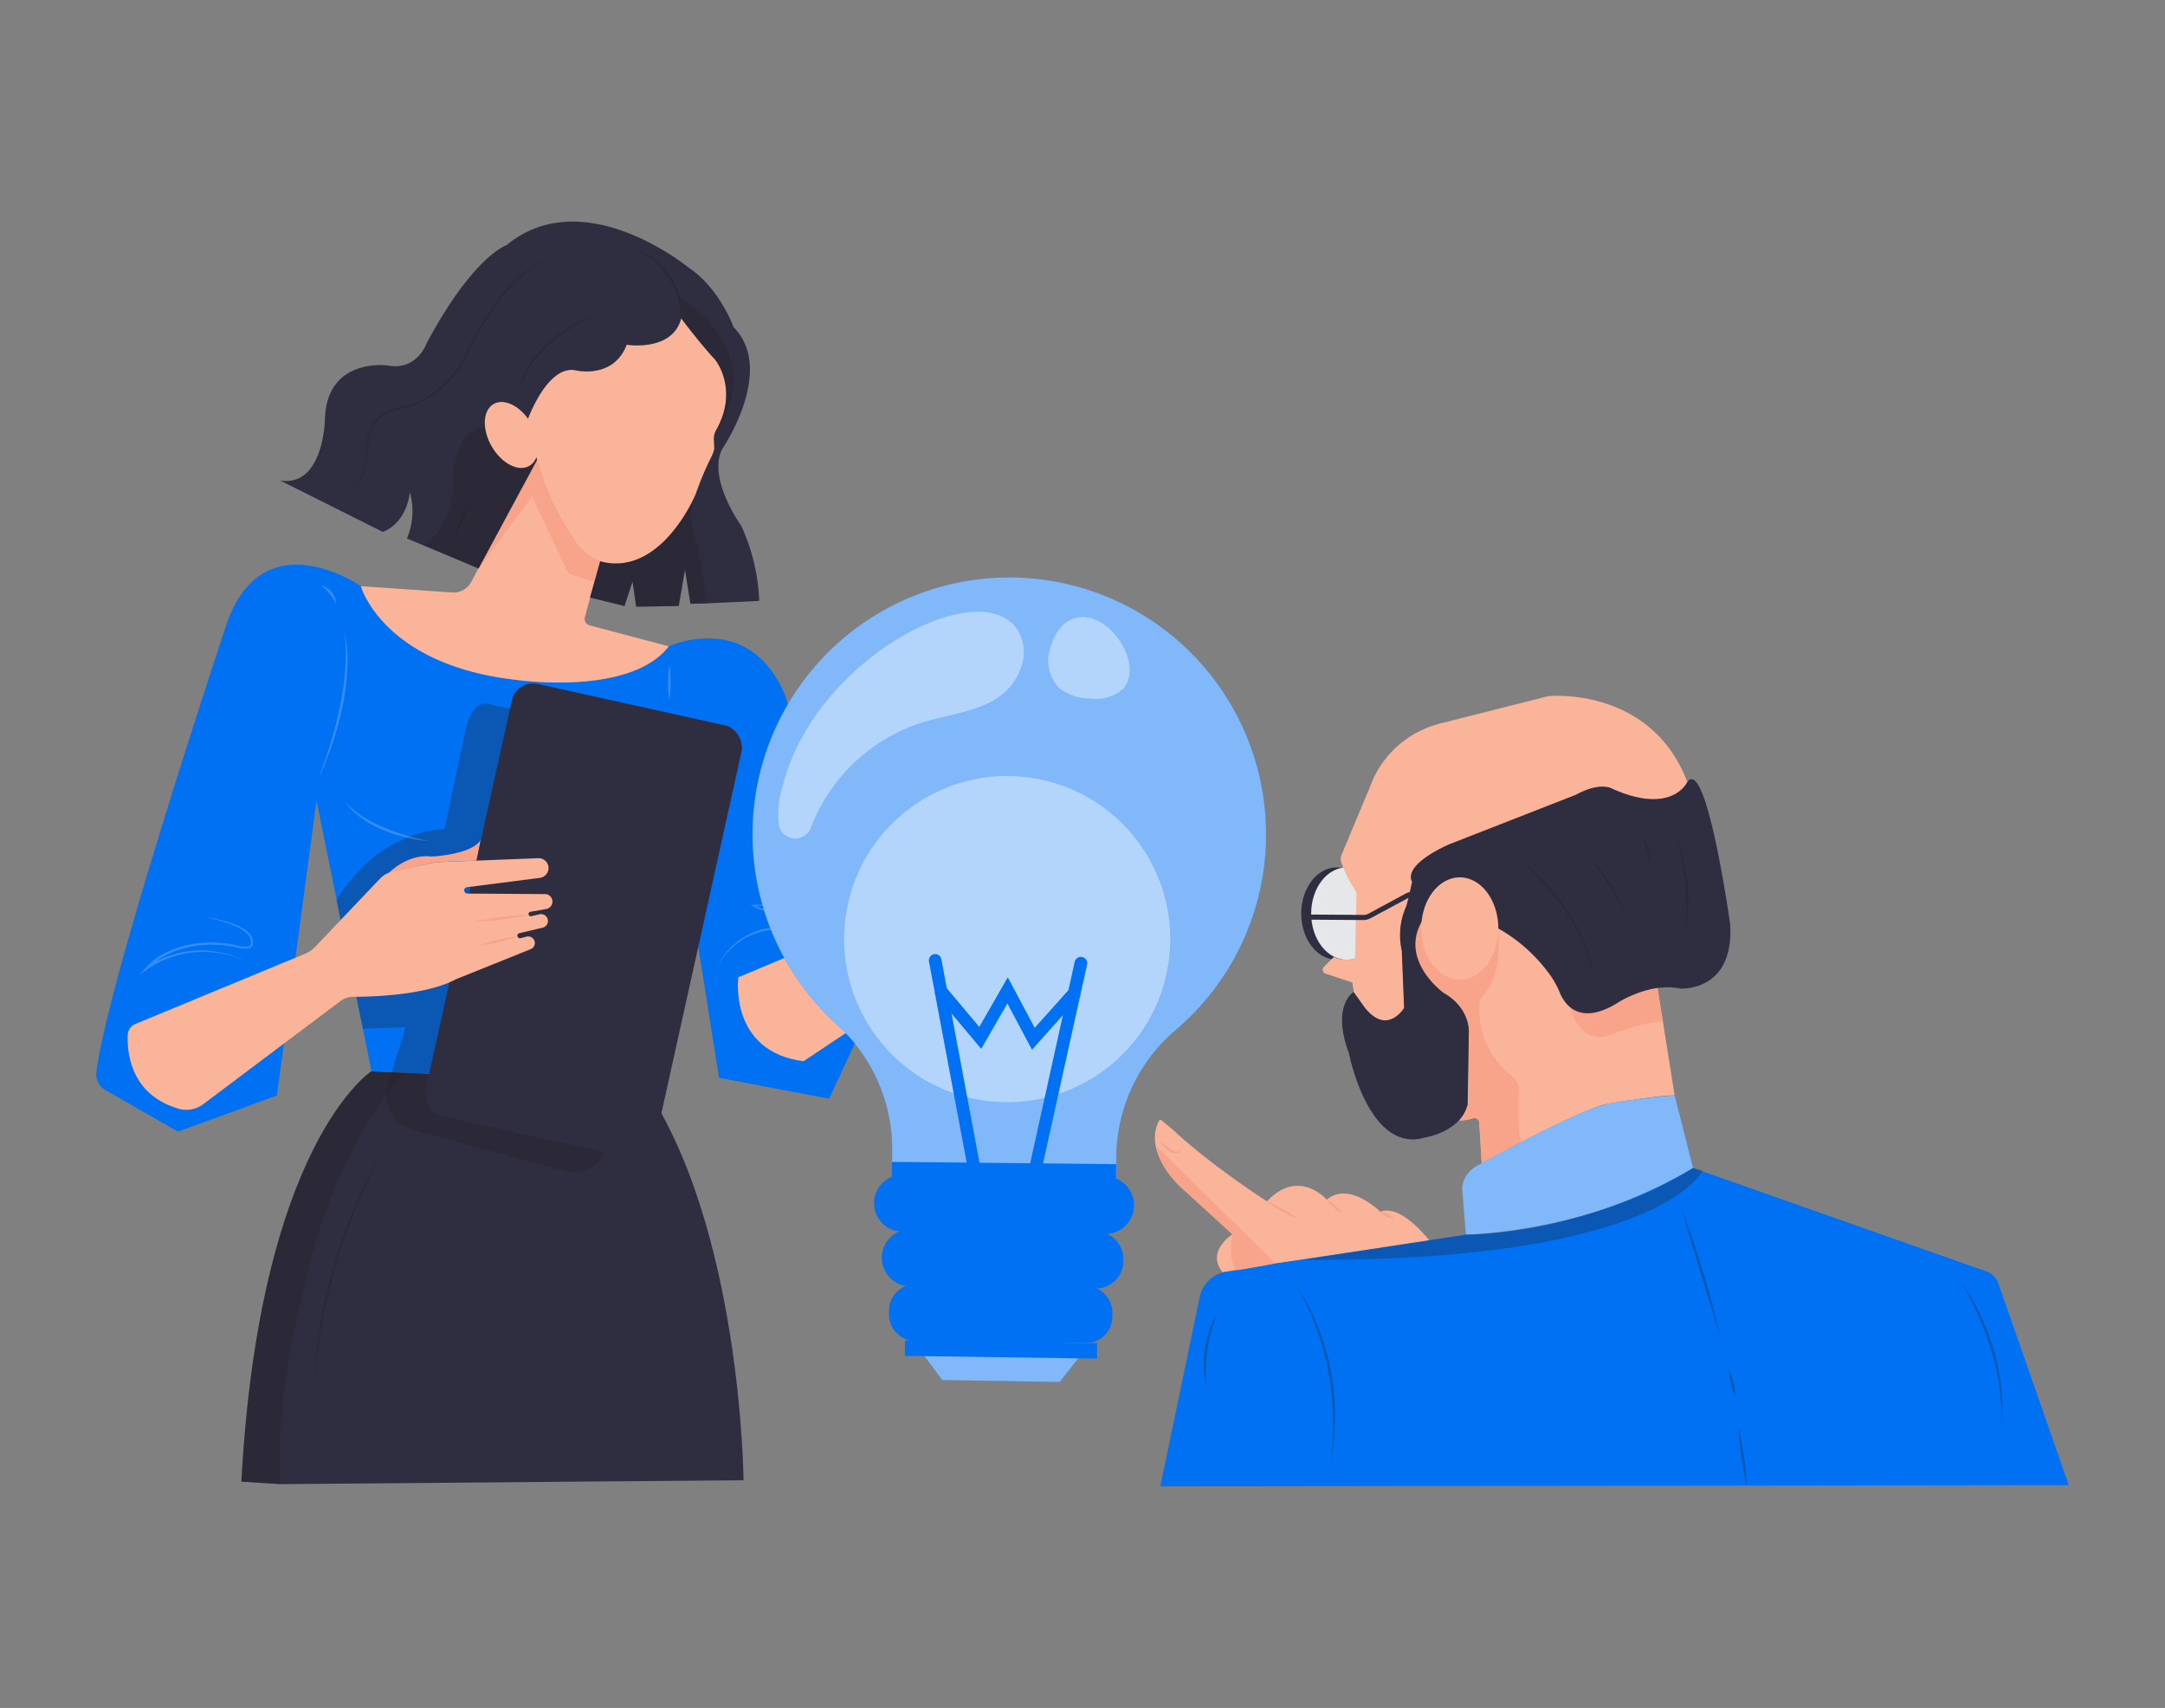  <!DOCTYPE svg PUBLIC "-//W3C//DTD SVG 1.1//EN" "http://www.w3.org/Graphics/SVG/1.1/DTD/svg11.dtd">
<svg id="b294bd3f-ea09-44a1-afb1-3eff69fcc07b" data-name="Layer 1" xmlns="http://www.w3.org/2000/svg" width="865.76" height="682.89" viewBox="0 0 865.76 682.89">
<rect x="0" y="0" width="865.76" height="682.89" fill="#808080" stroke="none"/>
<defs>
<style xmlns="http://www.w3.org/1999/xhtml">*, ::after, ::before { box-sizing: border-box; }
img, svg { vertical-align: middle; }
</style>
<style xmlns="http://www.w3.org/1999/xhtml">*, body, html { -webkit-font-smoothing: antialiased; }
img, svg { max-width: 100%; }
</style>
</defs>
<path d="M297.33,591.84l-185.11,1.57-15.69-1c7.33-135.43,52-164.09,52-164.09l108.6,4.85C296.5,490.36,297.33,591.84,297.33,591.84Z" fill="#2f2e41" data-secondary="true"/>
<path d="M350,399.71l-18.47,39.57-44-8.35-8.36-52.77-22,55-108.6-4.85-22-108.16L110.75,438,71.18,452.48l-29-16.63a7.32,7.32,0,0,1-3.64-7.24c4.51-36.42,52-178.85,52-178.85,14.51-42.65,53.78-15.39,53.78-15.39s8.81,31.67,62.74,37.53c0,0,45.14,6.45,60.38-13.49,0,0,32-14.8,46.47,19.5Z" fill="#0071f2" data-primary="true"/>
<path d="M134.54,360l10.57,51.31,17.1-.63-5.59,18s-8.09,17.1,8.08,23l61.87,16.78s12.75,2.49,15.86-10.26l-38.55-175L197,282s-8.08-5-11.19,11.51l-8.08,37.93S151.64,331.44,134.54,360Z" fill="#231f20" opacity="0.3"/>
<path d="M287,170.87l-.84,1.51s-.88,1.64-.54,6.54a4.77,4.77,0,0,1-.47,2.38,145.41,145.41,0,0,0-6.9,16.14s-10.77,27-31.88,28.14a17.1,17.1,0,0,1-6.43-1.15,20.56,20.56,0,0,1-10.28-8.52A108.84,108.84,0,0,1,214.75,184l-4.12-15.3s7.64-22.53,19.26-20.71c0,0,15.27,4,20.71-10.18,0,0,18.17,2.91,21.81-10.54a206.1,206.1,0,0,0,13.45,16.36,22.14,22.14,0,0,1,3.66,7.77A26.32,26.32,0,0,1,287,170.87Z" fill="#f9b499"/>
<path d="M267.43,258.41c-15.24,19.94-60.38,13.49-60.38,13.49-53.93-5.86-62.74-37.53-62.74-37.53l36.56,2.52a7.92,7.92,0,0,0,7.5-4.13L214.75,184a108.84,108.84,0,0,0,14.94,31.88A20.56,20.56,0,0,0,240,224.43l-6.13,22.34a2.64,2.64,0,0,0,1.87,3.24Z" fill="#f9b499"/>
<path d="M214.69,183.25,191.42,227.3l21.41-28.82,13.57,29.07a4.53,4.53,0,0,0,2.75,2.41l8.59,2.69,2.23-8.22s-7-2.63-10.28-8.52A104,104,0,0,1,214.69,183.25Z" fill="#f7a48b"/>
<path d="M282.09,241.27l21.52-1a79,79,0,0,0-7.2-30.05s-13.59-18.74-7.62-30.67c0,0,21.61-31.5,4.53-48.79,0,0-5.56-15.64-18.12-23.88,0,0-41.78-34.37-72.66-8.85,0,0-13.08,4.14-31.84,39,0,0-3.81,11.43-15.83,9.08,0,0-24-3.22-24.92,21.11,0,0-.29,27.55-17.88,24.92l41,20.52s9.09-2.64,10.85-15.83a28.19,28.19,0,0,1-1.18,18.46l28.64,12L214.75,184l-4.12-15.3s7.84-22.57,19.26-20.71c0,0,15.34,3.9,20.71-10.18,0,0,18.28,3,21.81-10.54,0,0,9,11.82,13.45,16.36,0,0,10,11.87.33,28.72a6.73,6.73,0,0,0-.66,4l.12,2.55s.16,1.23-1.32,4.09a118.62,118.62,0,0,0-6.05,14.43S264.55,231,240,224.43l-4.05,14.49,13.78,3.37,3.22-9.82,1.47,10.12,17-.3,2.49-14.51,2.2,13.63Z" fill="#2f2e41" data-secondary="true"/>
<path d="M278,198.47s-4,7.33.88,19.64c0,0,3.51,16.12,3.22,23.16l-6,.14-2.2-13.63-2.49,14.51-17,.3-1.47-10.12-3.22,9.82-13.78-3.37L240,224.43s12.95,4.82,25.41-7.79A66.26,66.26,0,0,0,278,198.47Z" fill="#231f20" opacity="0.3"/>
<path d="M169.77,218.11a31.5,31.5,0,0,0,11.43-24.45s-1.11-21.74,12.86-23.17l20.63,12.76L191.42,227.3Z" fill="#231f20" opacity="0.3"/>
<path d="M136.28,198.58a7.25,7.25,0,0,0,2.78-1.07,10.32,10.32,0,0,0,1.22-.86c.36-.35.76-.65,1.08-1a15.81,15.81,0,0,0,3.12-5.05,10.2,10.2,0,0,0,.51-1.4l.46-1.42c.21-1,.47-1.94.64-2.92s.33-2,.43-3l.25-3V179a15.22,15.22,0,0,1,1-7.23,13.81,13.81,0,0,1,4.49-5.76c.52-.34,1-.74,1.54-1l1.64-.84c.55-.26,1.14-.43,1.72-.65l.86-.31c.29-.08.59-.14.89-.21l1.78-.42c.59-.13,1.16-.22,1.73-.37a24.85,24.85,0,0,0,3.37-1.06,30.16,30.16,0,0,0,6.2-3.39,43,43,0,0,0,5.51-4.47A43.73,43.73,0,0,0,186,141.9a113.34,113.34,0,0,1,15-24.54,64.73,64.73,0,0,1,4.9-5.31,39.54,39.54,0,0,1,5.59-4.57,27.82,27.82,0,0,1,6.43-3.27,18.58,18.58,0,0,1,7.09-1c-4.84-.12-9.43,1.89-13.28,4.64a53.16,53.16,0,0,0-10.2,10,101.45,101.45,0,0,0-8.06,11.83c-1.22,2-2.37,4.14-3.47,6.26q-.83,1.59-1.59,3.21l-.75,1.62-.81,1.63A42.28,42.28,0,0,1,166.12,162a27,27,0,0,1-3.49,1.07c-.59.15-1.21.25-1.79.37l-1.72.4c-.28.07-.58.12-.86.2l-.83.29c-.54.21-1.12.37-1.64.61l-1.57.79c-.51.28-1,.64-1.46.95a13.1,13.1,0,0,0-4.32,5.37,14.39,14.39,0,0,0-1.06,6.86v.06l-.3,3c-.12,1-.32,2-.48,3s-.49,2-.73,3l-.5,1.43a12.16,12.16,0,0,1-.56,1.41,16.28,16.28,0,0,1-3.3,5c-.34.37-.75.68-1.13,1a12.94,12.94,0,0,1-1.26.82A7.45,7.45,0,0,1,136.28,198.58Z" fill="#231f20" opacity="0.3"/>
<path d="M207.87,157a22.79,22.79,0,0,1,3.29-10.59,37.25,37.25,0,0,1,7.08-8.68,54,54,0,0,1,9-6.67c1.63-.9,3.26-1.79,4.91-2.65s3.4-1.5,5.11-2.2c-1.62.91-3.26,1.77-4.88,2.65s-3.16,1.9-4.73,2.87a67,67,0,0,0-8.68,6.75,42.16,42.16,0,0,0-7.1,8.33c-.46.79-1,1.57-1.37,2.38a26.69,26.69,0,0,0-1.14,2.5A19.12,19.12,0,0,0,207.87,157Z" fill="#231f20" opacity="0.3"/>
<path d="M187.92,201.07a53.28,53.28,0,0,1-6.21,13.37,47.44,47.44,0,0,1,2.64-6.9A46.92,46.92,0,0,1,187.92,201.07Z" fill="#231f20" opacity="0.3"/>
<path d="M272.41,127.3a28.6,28.6,0,0,0-1.58-8.91,32.36,32.36,0,0,0-4.08-8c-.43-.61-.92-1.18-1.38-1.78-.24-.29-.45-.6-.71-.88l-.78-.81c-.52-.54-1-1.12-1.57-1.63s-1.13-1-1.69-1.49c-.29-.25-.56-.52-.86-.75l-.91-.67L257,101c-1.25-.86-2.58-1.6-3.86-2.45,1.38.64,2.77,1.3,4.13,2l1.94,1.24,1,.62c.31.22.61.48.91.71.61.48,1.22,1,1.81,1.45s1.11,1.08,1.67,1.62l.81.83c.27.28.5.6.74.89.48.61,1,1.2,1.44,1.83a27.6,27.6,0,0,1,4,8.37,29.15,29.15,0,0,1,.89,4.54A22.09,22.09,0,0,1,272.41,127.3Z" fill="#231f20" opacity="0.3"/>
<path d="M286.19,172.38s23.58-28.42-15.36-54.46a21.61,21.61,0,0,1,1.58,9.38s8.4,11,13.45,16.36C285.86,143.66,296.06,155.17,286.19,172.38Z" fill="#231f20" opacity="0.3"/>
<path d="M121.12,517.59s-11.51,41.31-8.9,75.82l-15.69-1c7.33-135.43,52-164.09,52-164.09l12.81,1S132.62,459,121.12,517.59Z" fill="#231f20" opacity="0.3"/>
<path d="M155.1,456.41c-2.11,3.72-4.06,7.52-5.91,11.36-.92,1.93-1.83,3.86-2.71,5.8s-1.73,3.9-2.55,5.87a237,237,0,0,0-8.7,24c-1.34,4-2.35,8.2-3.48,12.31L130.34,522c-.22,1-.48,2.08-.68,3.13l-.58,3.14c-.38,2.1-.81,4.19-1.14,6.29l-.85,6.35c-.14,1.05-.32,2.11-.43,3.17l-.27,3.19-.57,6.38a173.51,173.51,0,0,1,2.48-25.52l.51-3.17c.19-1.05.45-2.09.67-3.14l1.36-6.28c1.11-4.13,2.09-8.3,3.41-12.38a219.08,219.08,0,0,1,9-24.05A177.76,177.76,0,0,1,155.1,456.41Z" fill="#231f20" opacity="0.3"/>
<path d="M155.51,349s7.46-7.76,17.07-6.52c0,0,16-.71,19.57-6.58l-1.42,8.18-15.56.59a10.1,10.1,0,0,0-1.74.22Z" fill="#f7a48b"/>
<path d="M295.24,390.75s-3.93,29.64,26.07,33.57l18.21-12.14v-40Z" fill="#f9b499"/>
<path d="M137.52,251.46a53.93,53.93,0,0,1,1.41,15.31,99.7,99.7,0,0,1-1.85,15.31l-.82,3.78-1,3.73-.49,1.86-.56,1.85c-.37,1.23-.76,2.45-1.16,3.67-.82,2.43-1.76,4.83-2.63,7.24s-2,4.72-3.07,7.06c.84-2.43,1.74-4.83,2.59-7.24s1.63-4.85,2.36-7.3,1.5-4.88,2.06-7.38l.92-3.72.76-3.75a110.35,110.35,0,0,0,2.07-15.15c.05-1.27.14-2.54.16-3.82s0-2.55,0-3.83A44.41,44.41,0,0,0,137.52,251.46Z" fill="#fff" opacity="0.2"/>
<path d="M128.39,234.23a4.8,4.8,0,0,1,2.36.83,7.76,7.76,0,0,1,1.88,1.69,8.85,8.85,0,0,1,1.26,2.16,8.1,8.1,0,0,1,.59,2.41c-.48-.69-.87-1.38-1.3-2s-.87-1.3-1.35-1.89A14.29,14.29,0,0,0,128.39,234.23Z" fill="#fff" opacity="0.2"/>
<path d="M137.57,320.66a2.41,2.41,0,0,1,1,.65l.88.81c.58.53,1.18,1.05,1.79,1.55a38.31,38.31,0,0,0,3.8,2.8,54.75,54.75,0,0,0,8.35,4.36A89,89,0,0,0,162.3,334c1.51.45,3,.85,4.58,1.23l2.31.58c.77.16,1.55.35,2.32.54a66.89,66.89,0,0,1-9.42-1.59,59.09,59.09,0,0,1-9.11-3,42.23,42.23,0,0,1-8.39-4.66A33.93,33.93,0,0,1,140.9,324c-.57-.56-1.12-1.14-1.65-1.73l-.8-.89C138.18,321.14,138,320.78,137.57,320.66Z" fill="#fff" opacity="0.2"/>
<path d="M267.68,265.83a45.63,45.63,0,0,1,.51,7.18,44.47,44.47,0,0,1-.51,7.18,49.83,49.83,0,0,1,0-14.36Z" fill="#fff" opacity="0.2"/>
<path d="M314.24,361.56l-6.52.39c-2.18.13-4.35.25-6.53.35l.18-.53a16.39,16.39,0,0,0,6.43,2,40.43,40.43,0,0,0,6.87.19l1.76-.1a7.12,7.12,0,0,1,1.84.21,6,6,0,0,1,3.2,1.9,3.38,3.38,0,0,1,.82,1.83,3.31,3.31,0,0,1-.44,1.95,8.72,8.72,0,0,1-2.52,2.67l-.19.15-.26-.07a30.6,30.6,0,0,0-9.27-.79,28.12,28.12,0,0,0-9.07,2.17,25,25,0,0,0-7.81,5.13,29.24,29.24,0,0,0-3.21,3.46l-.38.45-.33.5-.65,1-1.34,2c.83-1.35,1.56-2.78,2.49-4.07a30.65,30.65,0,0,1,3.08-3.65,25.58,25.58,0,0,1,7.84-5.49,27.1,27.1,0,0,1,9.31-2.38,31.61,31.61,0,0,1,9.63.74l-.45.08a8.45,8.45,0,0,0,2.25-2.34,2.2,2.2,0,0,0-.24-2.68,5.17,5.17,0,0,0-2.68-1.61,10.2,10.2,0,0,0-3.33-.11,36,36,0,0,1-7-.31,16.72,16.72,0,0,1-6.69-2.32l-.76-.51.93,0c2.18-.05,4.36-.07,6.54-.09Z" fill="#fff" opacity="0.2"/>
<path d="M80.71,366.37q3,.4,5.92,1.08a54.45,54.45,0,0,1,5.8,1.64,23.8,23.8,0,0,1,5.47,2.59,8.88,8.88,0,0,1,2.28,2.09,4.44,4.44,0,0,1,.92,3v-.14a1.89,1.89,0,0,1-.33,1.7,2.53,2.53,0,0,1-1.46.79,9.2,9.2,0,0,1-3,0c-1-.18-1.91-.37-2.84-.56s-1.88-.33-2.82-.46a44.76,44.76,0,0,0-11.39-.05,40,40,0,0,0-10.94,3,25.33,25.33,0,0,0-9.21,6.42l-.64-.68A37,37,0,0,1,68,382.06a38.56,38.56,0,0,1,10.41-2A36.41,36.41,0,0,1,88.9,381,40.4,40.4,0,0,1,94,382.43a19.78,19.78,0,0,1,2.44,1l2.41,1.06-2.46-1a22,22,0,0,0-2.46-.9,41,41,0,0,0-5.08-1.28,39.4,39.4,0,0,0-20.58,1.52A36.39,36.39,0,0,0,59,387.55l-3.17,2.28,2.53-2.95a26.42,26.42,0,0,1,9.5-6.74,39.61,39.61,0,0,1,11.24-3,46.11,46.11,0,0,1,11.62.13c1,.14,1.91.3,2.87.48l2.8.61a8.41,8.41,0,0,0,2.73.1,1.81,1.81,0,0,0,1-.52,1.16,1.16,0,0,0,.23-1l0-.09v-.05a3.72,3.72,0,0,0-.74-2.59,8.62,8.62,0,0,0-2.09-2,25.24,25.24,0,0,0-5.29-2.67,56.51,56.51,0,0,0-5.71-1.81C84.63,367.18,82.68,366.73,80.71,366.37Z" fill="#fff" opacity="0.2"/>
<ellipse cx="204.52" cy="173.92" rx="9.12" ry="14.29" transform="translate(-59.56 125.56) rotate(-30)" fill="#f9b499"/>
<rect x="186.32" y="279.65" width="94.09" height="177.01" rx="8.64" transform="translate(85.13 -41.75) rotate(12.49)" fill="#2f2e41" data-secondary="true"/>
<path d="M51.09,413.73c-.31,7.06,1.07,23.87,20.26,29.55a11.18,11.18,0,0,0,9.88-1.76l55-41.32a8.16,8.16,0,0,1,4.9-1.64c7.58,0,29.32-.6,41.28-7.06l29.81-12a2.64,2.64,0,0,0,1.48-3.39h0a2.63,2.63,0,0,0-3.12-1.61l-2.39.61a1,1,0,0,1-1.23-.68h0a1,1,0,0,1,.74-1.32L217,370.9a2.74,2.74,0,0,0,2-3.44h0a2.75,2.75,0,0,0-3.26-1.9l-3.29.77a.91.91,0,0,1-1.05-.56h0a.9.9,0,0,1,.69-1.21l6.33-1.1a3,3,0,0,0,2.49-3.21h0a3,3,0,0,0-3-2.77l-31-.2a1.28,1.28,0,0,1-1.27-1.4h0a1.27,1.27,0,0,1,1.12-1.15L215.91,351a4,4,0,0,0,3.39-4.61h0a4,4,0,0,0-4.05-3.26l-41,1.62L157,348.49a9.92,9.92,0,0,0-5.07,2.86l-25.81,27.14a12,12,0,0,1-4.16,2.85L54.13,409.42A4.9,4.9,0,0,0,51.09,413.73Z" fill="#f9b499"/>
<path d="M189.35,368.6a119,119,0,0,1,22-2.83,121.63,121.63,0,0,1-22,2.83Z" fill="#f7a48b"/>
<path d="M207,374.39a58.26,58.26,0,0,1-15.09,3.55,50.34,50.34,0,0,1,7.42-2.27A51.8,51.8,0,0,1,207,374.39Z" fill="#f7a48b"/>
<g id="a8b31ffb-0cca-4add-bed4-bd5f3739dd43" data-name="freepik--light-bulb--inject-148">
<polygon points="423.73 552.57 376.78 551.79 363.99 534.55 437.04 535.72 423.73 552.57" fill="#0071f2" data-primary="true"/>
<polygon points="423.73 552.57 376.78 551.79 363.99 534.55 437.04 535.72 423.73 552.57" fill="#fff" opacity="0.5" style="isolation:isolate"/>
<path d="M506.28,335.57a102.61,102.61,0,0,1-35.67,75.87,67.35,67.35,0,0,0-24.2,49.88l-.15,7.79-89.59-1.47.11-7.78a67.34,67.34,0,0,0-22.52-50.57,102.68,102.68,0,1,1,172-73.72Z" fill="#0071f2" data-primary="true"/>
<path d="M506.28,335.57a102.61,102.61,0,0,1-35.67,75.87,67.35,67.35,0,0,0-24.2,49.88l-.15,7.79-89.59-1.47.11-7.78a67.34,67.34,0,0,0-22.52-50.57,102.68,102.68,0,1,1,172-73.72Z" fill="#fff" opacity="0.5" style="isolation:isolate"/>
<circle cx="402.77" cy="375.52" r="65.21" transform="translate(-41.64 700.68) rotate(-79.19)" fill="#fff" opacity="0.4" style="isolation:isolate"/>
<path d="M387.23,468.4,371.5,384.51a2.56,2.56,0,0,1,2-3h0a2.52,2.52,0,0,1,2.93,2h0l15.73,83.9Z" fill="#0071f2" data-primary="true"/>
<path d="M416.24,469l-4.91-1.07,18.43-83.36a2.51,2.51,0,0,1,3-1.92h0a2.49,2.49,0,0,1,1.95,2.93.29.29,0,0,0,0,.09Z" fill="#0071f2" data-primary="true"/>
<polygon points="412.67 419.71 402.85 401.2 392.37 419.36 373.72 397.16 377.57 393.91 391.61 410.6 403 390.76 413.76 410.96 428.3 394.73 432.06 398.09 412.67 419.71" fill="#0071f2" data-primary="true"/>
<path d="M453.47,482.15a11.41,11.41,0,0,1-11.56,11.2l-11.56-.16a10.35,10.35,0,0,1-2.6.27l-66.86-1a11.38,11.38,0,1,1,.06-22.76l.24-.08,11.57.16a9.63,9.63,0,0,1,2.33-.26l.24-.08,66.86,1A11.41,11.41,0,0,1,453.47,482Z" fill="#0071f2" data-primary="true"/>
<path d="M449.2,504a10.93,10.93,0,0,1-10.69,11.17h-.05L427.69,515a10.08,10.08,0,0,1-2.39.28l-62.15-1a11.41,11.41,0,0,1,0-22.75l.24-.07,10.75.18a10.86,10.86,0,0,1,2.19-.28l.21-.06,62.28,1.12A11,11,0,0,1,449.2,504Z" fill="#0071f2" data-primary="true"/>
<path d="M444.8,525.81A10.61,10.61,0,0,1,434.9,537l-10-.11a7.59,7.59,0,0,1-2.23.29l-57.48-1a10.77,10.77,0,0,1-9.68-11.58,10.65,10.65,0,0,1,9.65-11.15l.21-.06,10,.1a9.21,9.21,0,0,1,2-.29l.21-.06,57.49,1.07A10.76,10.76,0,0,1,444.8,525.81Z" fill="#0071f2" data-primary="true"/>
<polygon points="361.86 542.12 361.91 535.92 438.71 537 438.65 543.21 361.86 542.12" fill="#0071f2" data-primary="true"/>
<rect x="398.41" y="423.31" width="6.17" height="89.63" transform="translate(-70.75 864.75) rotate(-89.41)" fill="#0071f2" data-primary="true"/>
<g opacity="0.4">
<path d="M313,314.26a36.38,36.38,0,0,0-1.52,15.88h0a6.68,6.68,0,0,0,12.78.72,70.76,70.76,0,0,1,44.93-42.12c15.58-4.64,34.8-5,39.87-24.3a17.77,17.77,0,0,0-1-10.39l-.07-.21C395.63,227.06,326,262,313,314.26Z" fill="#fff"/>
</g>
<path d="M419.73,260a15.77,15.77,0,0,0,4,15.27,20.18,20.18,0,0,0,12.48,4,16.17,16.17,0,0,0,12.85-3.8c3.77-4.12,3.16-10.74.65-15.76C442.3,244.29,424.71,240.51,419.73,260Z" fill="#fff" opacity="0.4" style="isolation:isolate"/>
</g>
<ellipse cx="534.56" cy="365.28" rx="14.22" ry="18.47" fill="#2f2e41" data-secondary="true"/>
<ellipse cx="538.54" cy="365.28" rx="14.22" ry="18.47" fill="#e6e7e8"/>
<path d="M568.75,367.74s-13.32,15.82,8.46,31.23l7.48-8.79s1.62-2.76.49-5.36S568.75,367.74,568.75,367.74Z" fill="#f7a48b"/>
<path d="M585.22,388l-7.84,9.05s9.8,4.9,10,15.18l-.49,29.38A15.68,15.68,0,0,1,583.5,448a15.81,15.81,0,0,0,5.52-.87,1.87,1.87,0,0,1,2.49,1.65l1,16.36s41.37-22,49-23.5c0,0,22.27-3.92,28.15-3.68l-7.34-46.26-63.16-20.44Z" fill="#f9b499"/>
<path d="M627.86,402.9s3.89,16.42,17.53,10.3c0,0,12.52-4.73,19.48-4.73l-2.54-16.8Z" fill="#f7a48b"/>
<path d="M492.84,493.5s-10.8,6.9-3.91,15.18l21.1-3.49,61.93-8.7s-11.5-15.41-20-12c0,0-12.42-12.42-21.39-4.83,0,0-11.27-12.88-23.92.69,0,0-22.52-14.48-37.47-28.51l0,0-4.75-3.93a.6.6,0,0,0-.9.16c-1.42,2.47-5.64,12.45,8.66,26.55Z" fill="#f9b499"/>
<path d="M506.64,480.39a43.39,43.39,0,0,1,6.35,3,42.41,42.41,0,0,1,5.84,3.9,43.39,43.39,0,0,1-6.35-3A44,44,0,0,1,506.64,480.39Z" fill="#f7a48b"/>
<path d="M530.56,479.7a15.45,15.45,0,0,1,3.45,2.38,14.88,14.88,0,0,1,2.76,3.14,15.23,15.23,0,0,1-3.45-2.38A15.43,15.43,0,0,1,530.56,479.7Z" fill="#f7a48b"/>
<path d="M552,484.53a8.91,8.91,0,0,1,3,1,8.68,8.68,0,0,1,2.52,1.95,8.69,8.69,0,0,1-3-1A8.92,8.92,0,0,1,552,484.53Z" fill="#f7a48b"/>
<path d="M462.49,458.31,510,505.19,494.68,508s-3.91-3.22-1.84-14.49l-20.69-18.86S463.64,467.28,462.49,458.31Z" fill="#f7a48b"/>
<path d="M463.87,455.78a46.26,46.26,0,0,0,4.13,3.67,5,5,0,0,0,2.28,1,3.07,3.07,0,0,0,2.33-1,3.33,3.33,0,0,1-.86,1.2,2.53,2.53,0,0,1-1.46.59,4.59,4.59,0,0,1-2.88-1,9.78,9.78,0,0,1-2.08-2A10.24,10.24,0,0,1,463.87,455.78Z" fill="#f7a48b"/>
<path d="M674.78,312.72s-6,13.3-29.8,2.75c0,0-4.58-3.21-14.67,2.3L579.9,337.48s-18.8,7.78-15.14,15.12c0,0-1.37,6.42-2.28,9.62a28,28,0,0,0-1.84,17.88l.92,22.92s-6.88,11.45-16-.46l-4.19-5.92-.6-3.8L530,389.26a1.61,1.61,0,0,1-.62-2.65l4-4a11.42,11.42,0,0,0,8.5.58l.55-25.08a4.9,4.9,0,0,0-1-3.06c-2.05-2.7-4-7.47-5-10a4.26,4.26,0,0,1,0-3.16l12.2-29.18s6.41-18.8,28.87-23.83l41.71-10.55S660.11,274.21,674.78,312.72Z" fill="#f9b499"/>
<path d="M577.38,397.05l21.79-25.82s2,18.3-5.9,26.7a6,6,0,0,0-1.68,3.78,34,34,0,0,0,13.25,28.81,6.7,6.7,0,0,1,2.62,5.73c-.3,5.08-.59,14.27.77,20.53l-15.67,8.33-1-16.36s.33-2-2.49-1.65a24.5,24.5,0,0,1-5.52.87s1.47-1.22,3.43-6.36l.49-29.38S587.18,401.46,577.38,397.05Z" fill="#f7a48b"/>
<path d="M671.92,395.25c-12.32-2.64-25.07,5.72-25.07,5.72-15.64,9.67-21.45.06-23.14-4.16a34.3,34.3,0,0,0-3.39-6.32,64.32,64.32,0,0,0-21.15-19.26l-5.52-15.55-25.08,12.74c-9.06,15.9,8.81,28.63,8.81,28.63,10.28,5.88,10,15.18,10,15.18l-.49,29.37c-2.69,11-17.13,13.23-17.13,13.23-22.53,6.6-30.36-33.79-30.36-33.79-7.1-19.09,1.89-24.4,1.89-24.4l4.19,5.92c9.16,11.91,16,.46,16,.46l-.92-22.92a28,28,0,0,1,1.84-17.88c.91-3.2,2.28-9.62,2.28-9.62-3.66-7.34,15.14-15.12,15.14-15.12l50.41-19.71c10.09-5.51,14.67-2.3,14.67-2.3,23.84,10.55,29.8-2.75,29.8-2.75,7.69-10.86,17.14,56.59,17.14,56.59C693.69,396.79,671.92,395.25,671.92,395.25Z" fill="#2f2e41" data-secondary="true"/>
<path d="M604.64,340.73a97.56,97.56,0,0,1,11.68,10.39,104.05,104.05,0,0,1,10,12.06,72.86,72.86,0,0,1,7.55,13.74,56.56,56.56,0,0,1,2.36,7.49,43.31,43.31,0,0,1,.95,7.76,50.16,50.16,0,0,0-4-14.94c-1-2.36-2.2-4.68-3.48-6.93s-2.7-4.41-4.18-6.53a115.36,115.36,0,0,0-9.73-12.11q-2.62-2.88-5.41-5.61C608.51,344.22,606.6,342.44,604.64,340.73Z" fill="#231f20" opacity="0.3"/>
<path d="M636.3,343.59a37.66,37.66,0,0,1,4.13,4.52,52.61,52.61,0,0,1,3.52,5,51.14,51.14,0,0,1,2.92,5.4,39.15,39.15,0,0,1,2.18,5.72c-1-1.8-1.89-3.6-2.89-5.36s-2-3.51-3.08-5.22-2.16-3.41-3.29-5.09S637.51,345.23,636.3,343.59Z" fill="#231f20" opacity="0.3"/>
<path d="M670.16,334.13a55.56,55.56,0,0,1,3.18,9.67A68.64,68.64,0,0,1,675,353.87c.18,1.69.22,3.4.29,5.1s0,3.41-.13,5.1a59,59,0,0,1-1.47,10.08c.11-1.7.4-3.37.46-5.06l.16-2.52c.05-.84,0-1.69.06-2.53A89.31,89.31,0,0,0,674,354a96.38,96.38,0,0,0-1.4-10A93.46,93.46,0,0,0,670.16,334.13Z" fill="#231f20" opacity="0.3"/>
<path d="M657,335.23a7.32,7.32,0,0,1,1.6,2.4,16.09,16.09,0,0,1,.94,2.71,19,19,0,0,1,.49,2.81,15.16,15.16,0,0,1,0,2.86,28.2,28.2,0,0,1-.83-2.72l-.7-2.7c-.21-.91-.46-1.79-.7-2.69A25,25,0,0,0,657,335.23Z" fill="#231f20" opacity="0.3"/>
<path d="M669.67,437.93,677.05,467s-37.52,24.91-90.87,26.67l-1.47-17.88s-.71-7,7.85-10.68c0,0,29.19-16.3,45.1-22.21a39.94,39.94,0,0,1,7.06-1.88C649.17,440.26,658,438.9,669.67,437.93Z" fill="#0071f2" data-primary="true"/>
<path d="M669.67,437.93,677.05,467s-37.52,24.91-90.87,26.67l-1.47-17.88s-.71-7,7.85-10.68c0,0,29.19-16.3,45.1-22.21a39.94,39.94,0,0,1,7.06-1.88C649.17,440.26,658,438.9,669.67,437.93Z" fill="#fff" opacity="0.5"/>
<path d="M464,594.29l15.75-75.68a12.89,12.89,0,0,1,10.86-10.16c5.84-.81,13.45-2,19.41-3.26l76.15-11.52s44.92.74,90.87-26.67l117.3,41.35a7.84,7.84,0,0,1,4.79,4.8l28.13,80.65Z" fill="#0071f2" data-primary="true"/>
<path d="M521.29,503.72l64.89-10.05S637,492.45,677.05,467l3.84,1S664.44,504.52,521.29,503.72Z" fill="#231f20" opacity="0.3"/>
<path d="M517.43,512.87a64.5,64.5,0,0,1,5.13,8c1.48,2.8,2.87,5.64,4.07,8.57a90.2,90.2,0,0,1,3.18,8.93l1.27,4.58,1,4.64c.37,1.54.53,3.12.77,4.68s.5,3.13.57,4.71l.36,4.74c.11,1.57,0,3.16.06,4.74.09,3.16-.26,6.31-.48,9.46-.07,1.58-.42,3.13-.64,4.69l-.75,4.67.48-4.7c.15-1.57.41-3.12.41-4.7.11-3.14.37-6.27.19-9.41a102.92,102.92,0,0,0-2-18.69,99.76,99.76,0,0,0-5.19-18.05A87.42,87.42,0,0,0,517.43,512.87Z" fill="#231f20" opacity="0.3"/>
<path d="M486.93,524.93c-.53,1.17-1,2.35-1.41,3.55s-.82,2.4-1.13,3.63a65.14,65.14,0,0,0-1.54,7.42c-.16,1.26-.34,2.51-.42,3.77l-.15,1.89-.07,1.9c-.11,2.54,0,5.07.11,7.64-.24-1.26-.47-2.52-.63-3.8s-.26-2.55-.27-3.84a43.14,43.14,0,0,1,.42-7.7,41.28,41.28,0,0,1,1.8-7.51A29.91,29.91,0,0,1,486.93,524.93Z" fill="#231f20" opacity="0.3"/>
<path d="M672.05,482.07c1.65,4.26,3.15,8.56,4.61,12.88s2.81,8.66,4.19,13,2.59,8.73,3.78,13.13,2.32,8.82,3.31,13.27l-2.06-6.52-2-6.53-4-13-4-13.08L674,488.64Z" fill="#231f20" opacity="0.3"/>
<path d="M691.25,547.27a24.61,24.61,0,0,1,1.92,5.48,22.75,22.75,0,0,1,.72,5.77,38.71,38.71,0,0,1-1.71-5.53A34.12,34.12,0,0,1,691.25,547.27Z" fill="#231f20" opacity="0.3"/>
<path d="M695.22,570.76c.95,3.86,1.59,7.76,2.16,11.68s1,7.85,1.15,11.82c-1-3.87-1.6-7.77-2.17-11.68S695.37,574.74,695.22,570.76Z" fill="#231f20" opacity="0.3"/>
<path d="M783.9,512.19a80.56,80.56,0,0,1,7.73,12.95,97.1,97.1,0,0,1,5.47,14.09c.77,2.41,1.29,4.88,1.88,7.33l.68,3.72c.11.62.23,1.24.32,1.87l.2,1.88a75.26,75.26,0,0,1,.27,15.08l-.08-3.77,0-1.88c0-.62-.1-1.25-.15-1.87l-.28-3.74c-.14-1.24-.35-2.48-.51-3.72l-.27-1.85-.34-1.84-.72-3.68c-.62-2.42-1.16-4.86-2-7.24a109.19,109.19,0,0,0-5.2-14l-1.58-3.4c-.57-1.12-1.12-2.24-1.71-3.35C786.49,516.49,785.24,514.32,783.9,512.19Z" fill="#231f20" opacity="0.3"/>
<ellipse cx="583.75" cy="371.23" rx="15.42" ry="20.44" fill="#f9b499"/>
<path d="M545.38,367.86h-.08L522,367.7l0-2.05,23.34.16a3.67,3.67,0,0,0,1.75-.42l14.81-8a9.24,9.24,0,0,1,3.2-1l3.43-.44.26,2-3.43.44a7.13,7.13,0,0,0-2.49.8l-14.81,7.95A5.65,5.65,0,0,1,545.38,367.86Z" fill="#2f2e41" data-secondary="true"/>
</svg>